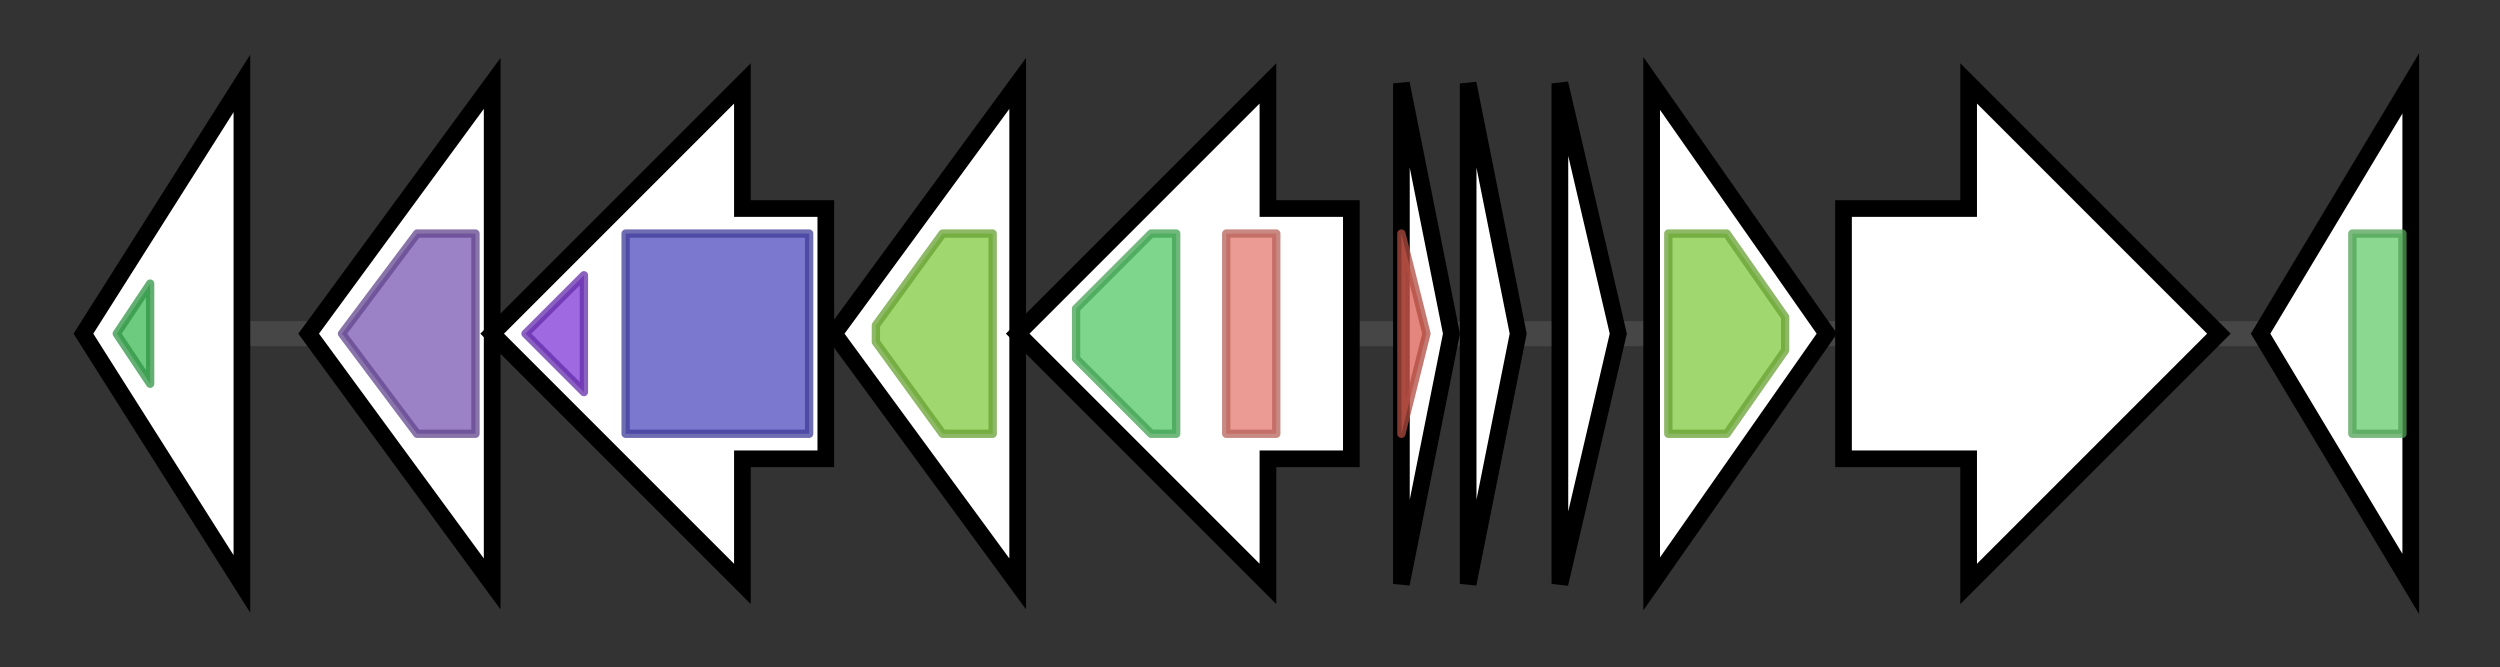 <svg version="1.1" baseProfile="full" xmlns="http://www.w3.org/2000/svg" width="299.7" height="80">
	<rect width="100%" height="100%" fill="#333333" stroke="none"/>
	<g>
		<line x1="10" y1="40.0" x2="289.7" y2="40.0" style="stroke:rgb(70,70,70); stroke-width:3 "/>
		<g>
			<title>
MarR family transcriptional regulator</title>
			<polygon class="
MarR family transcriptional regulator" points="10,40 29,10 29,70" fill="rgb(255,255,255)" fill-opacity="1.0" stroke="rgb(0,0,0)" stroke-width="2"  />
			<g>
				<title>MarR (PF01047)
"MarR family"</title>
				<polygon class="PF01047" points="14,40 18,34 18,46 14,40" stroke-linejoin="round" width="4" height="24" fill="rgb(60,185,86)" stroke="rgb(48,148,68)" stroke-width="1" opacity="0.75" />
			</g>
		</g>
		<g>
			<title>
YIP1 family membrane protein</title>
			<polygon class="
YIP1 family membrane protein" points="37,40 59,10 59,70" fill="rgb(255,255,255)" fill-opacity="1.0" stroke="rgb(0,0,0)" stroke-width="2"  />
			<g>
				<title>Yip1 (PF04893)
"Yip1 domain"</title>
				<polygon class="PF04893" points="41,40 50,28 57,28 57,52 50,52" stroke-linejoin="round" width="20" height="24" fill="rgb(122,88,178)" stroke="rgb(97,70,142)" stroke-width="1" opacity="0.75" />
			</g>
		</g>
		<g>
			<title>
ABC transporter permease</title>
			<polygon class="
ABC transporter permease" points="99,25 89,25 89,10 59,40 89,70 89,55 99,55" fill="rgb(255,255,255)" fill-opacity="1.0" stroke="rgb(0,0,0)" stroke-width="2"  />
			<g>
				<title>FtsX (PF02687)
"FtsX-like permease family"</title>
				<polygon class="PF02687" points="63,40 70,33 70,47" stroke-linejoin="round" width="11" height="24" fill="rgb(126,55,214)" stroke="rgb(100,44,171)" stroke-width="1" opacity="0.75" />
			</g>
			<g>
				<title>MacB_PCD (PF12704)
"MacB-like periplasmic core domain"</title>
				<polygon class="PF12704" points="75,28 75,28 97,28 97,52 75,52 75,52" stroke-linejoin="round" width="22" height="24" fill="rgb(79,76,190)" stroke="rgb(63,60,152)" stroke-width="1" opacity="0.75" />
			</g>
		</g>
		<g>
			<title>
ABC transporter ATP-binding protein</title>
			<polygon class="
ABC transporter ATP-binding protein" points="100,40 122,10 122,70" fill="rgb(255,255,255)" fill-opacity="1.0" stroke="rgb(0,0,0)" stroke-width="2"  />
			<g>
				<title>ABC_tran (PF00005)
"ABC transporter"</title>
				<polygon class="PF00005" points="105,39 113,28 119,28 119,52 113,52 105,41" stroke-linejoin="round" width="14" height="24" fill="rgb(129,201,63)" stroke="rgb(103,160,50)" stroke-width="1" opacity="0.75" />
			</g>
		</g>
		<g>
			<title>
RND family efflux transporter, MFP subunit</title>
			<polygon class="
RND family efflux transporter, MFP subunit" points="162,25 152,25 152,10 122,40 152,70 152,55 162,55" fill="rgb(255,255,255)" fill-opacity="1.0" stroke="rgb(0,0,0)" stroke-width="2"  />
			<g>
				<title>HlyD_3 (PF13437)
"HlyD family secretion protein"</title>
				<polygon class="PF13437" points="129,37 138,28 141,28 141,52 138,52 129,43" stroke-linejoin="round" width="12" height="24" fill="rgb(82,200,102)" stroke="rgb(65,160,81)" stroke-width="1" opacity="0.75" />
			</g>
			<g>
				<title>Biotin_lipoyl_2 (PF13533)
"Biotin-lipoyl like"</title>
				<rect class="PF13533" x="147" y="28" stroke-linejoin="round" width="6" height="24" fill="rgb(229,122,112)" stroke="rgb(183,97,89)" stroke-width="1" opacity="0.75" />
			</g>
		</g>
		<g>
			<title>
helix-turn-helix transcriptional regulator</title>
			<polygon class="
helix-turn-helix transcriptional regulator" points="168,10 174,40 168,70" fill="rgb(255,255,255)" fill-opacity="1.0" stroke="rgb(0,0,0)" stroke-width="2"  />
			<g>
				<title>GerE (PF00196)
"Bacterial regulatory proteins, luxR family"</title>
				<polygon class="PF00196" points="168,28 168,28 171,40 168,52 168,52" stroke-linejoin="round" width="5" height="24" fill="rgb(219,94,82)" stroke="rgb(175,75,65)" stroke-width="1" opacity="0.75" />
			</g>
		</g>
		<g>
			<title>
putative membrane protein</title>
			<polygon class="
putative membrane protein" points="176,10 182,40 176,70" fill="rgb(255,255,255)" fill-opacity="1.0" stroke="rgb(0,0,0)" stroke-width="2"  />
		</g>
		<g>
			<title>
toyonsin precursor</title>
			<polygon class="
toyonsin precursor" points="187,10 194,40 187,70" fill="rgb(255,255,255)" fill-opacity="1.0" stroke="rgb(0,0,0)" stroke-width="2"  />
		</g>
		<g>
			<title>
ABC transporter ATP-binding protein</title>
			<polygon class="
ABC transporter ATP-binding protein" points="198,10 219,40 198,70" fill="rgb(255,255,255)" fill-opacity="1.0" stroke="rgb(0,0,0)" stroke-width="2"  />
			<g>
				<title>ABC_tran (PF00005)
"ABC transporter"</title>
				<polygon class="PF00005" points="200,28 207,28 214,38 214,42 207,52 200,52" stroke-linejoin="round" width="14" height="24" fill="rgb(129,201,63)" stroke="rgb(103,160,50)" stroke-width="1" opacity="0.75" />
			</g>
		</g>
		<g>
			<title>
putative membrane protein</title>
			<polygon class="
putative membrane protein" points="221,25 236,25 236,10 266,40 236,70 236,55 221,55" fill="rgb(255,255,255)" fill-opacity="1.0" stroke="rgb(0,0,0)" stroke-width="2"  />
		</g>
		<g>
			<title>
MarR family transcriptional regulator</title>
			<polygon class="
MarR family transcriptional regulator" points="271,40 289,10 289,70" fill="rgb(255,255,255)" fill-opacity="1.0" stroke="rgb(0,0,0)" stroke-width="2"  />
			<g>
				<title>MerR_1 (PF13411)
"MerR HTH family regulatory protein"</title>
				<polygon class="PF13411" points="282,28 282,28 288,28 288,52 282,52 282,52" stroke-linejoin="round" width="6" height="24" fill="rgb(100,202,107)" stroke="rgb(80,161,85)" stroke-width="1" opacity="0.75" />
			</g>
		</g>
	</g>
</svg>
